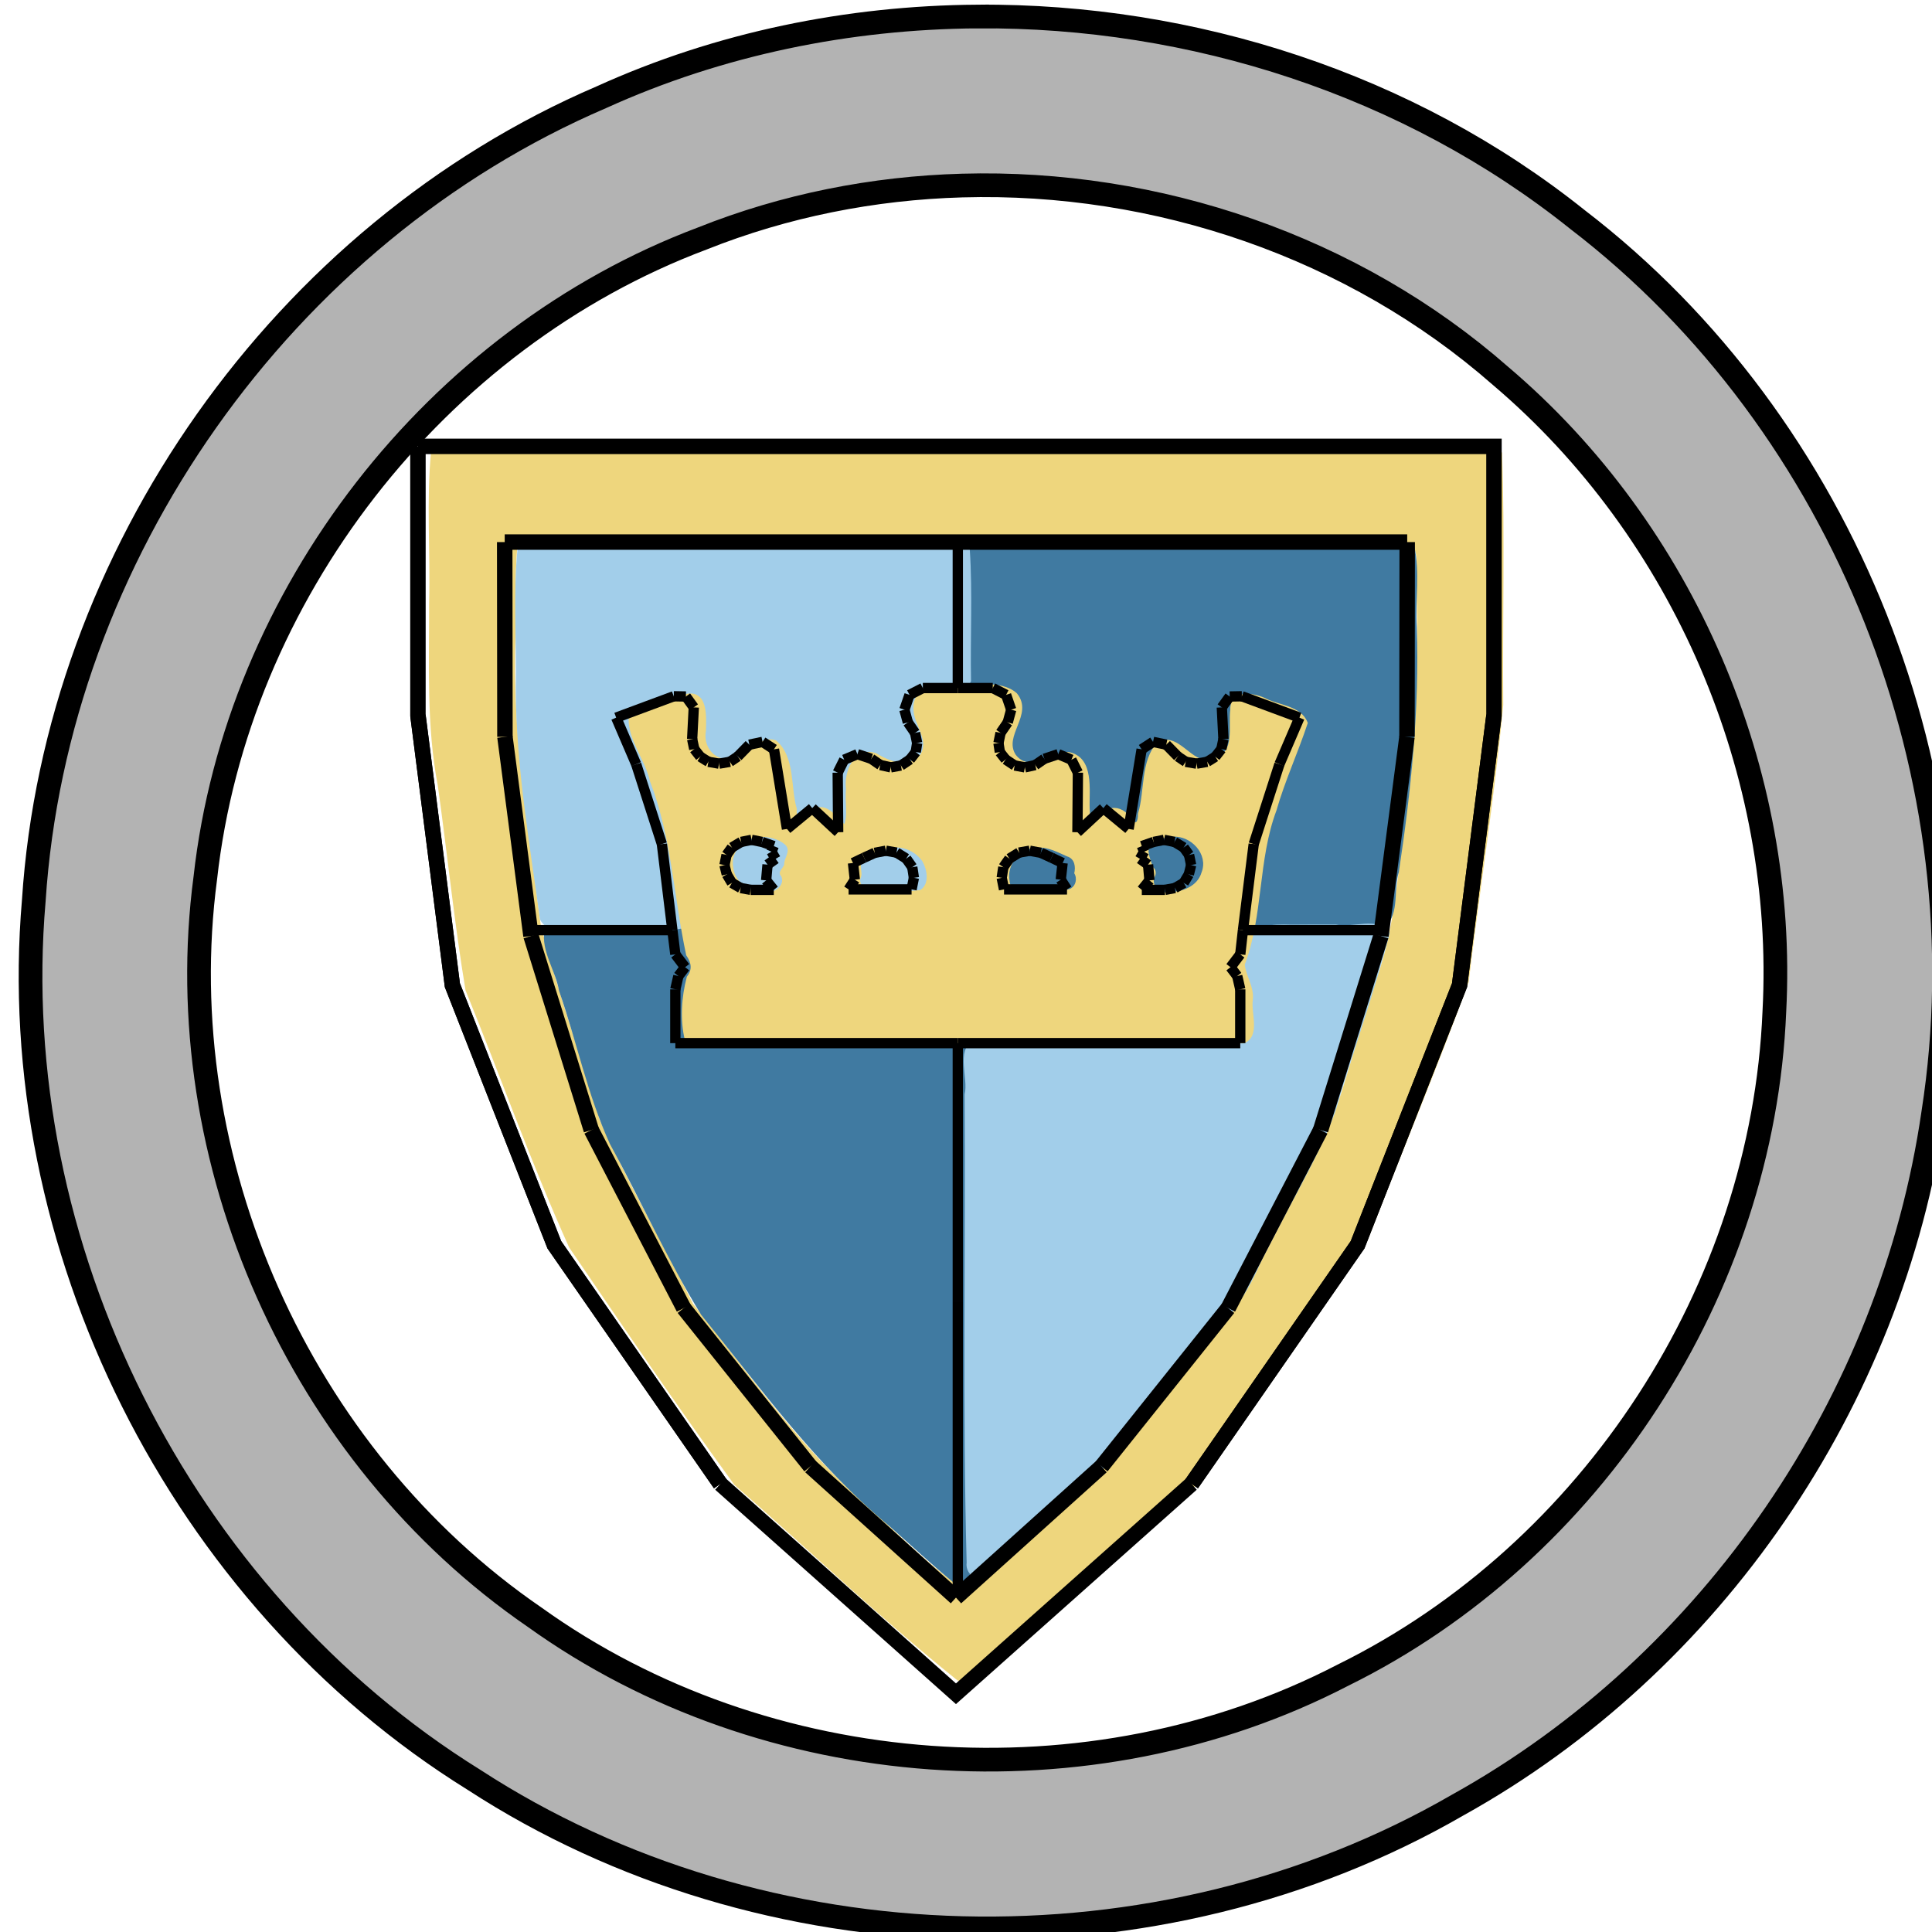 <?xml version="1.0" encoding="UTF-8" standalone="no"?>
<!-- Created with Inkscape (http://www.inkscape.org/) -->

<svg
   xmlns:dc="http://purl.org/dc/elements/1.1/"
   xmlns:cc="http://creativecommons.org/ns#"
   xmlns:rdf="http://www.w3.org/1999/02/22-rdf-syntax-ns#"
   xmlns:svg="http://www.w3.org/2000/svg"
   xmlns="http://www.w3.org/2000/svg"
   xmlns:sodipodi="http://sodipodi.sourceforge.net/DTD/sodipodi-0.dtd"
   xmlns:inkscape="http://www.inkscape.org/namespaces/inkscape"
   width="48"
   height="48"
   id="svg2"
   version="1.1"
   inkscape:version="0.48.4 r9939"
   sodipodi:docname="Shield.svg">
  <defs
     id="defs4" />
  <sodipodi:namedview
     id="base"
     pagecolor="#ffffff"
     bordercolor="#666666"
     borderopacity="1.0"
     inkscape:pageopacity="0.0"
     inkscape:pageshadow="2"
     inkscape:zoom="4.4371984"
     inkscape:cx="21.216981"
     inkscape:cy="24.637073"
     inkscape:document-units="px"
     inkscape:current-layer="layer1"
     showgrid="false"
     inkscape:window-width="1366"
     inkscape:window-height="705"
     inkscape:window-x="-8"
     inkscape:window-y="-8"
     inkscape:window-maximized="1" />
  <g
     inkscape:label="Layer 1"
     inkscape:groupmode="layer"
     id="layer1"
     transform="translate(0,-1004.362)">
    <path
       style="fill:#eed67d;fill-opacity:1;stroke:#eed67d;stroke-width:0.08;stroke-opacity:1"
       d="m 10.751,11.2 c -0.121,1.242 -0.016,2.525 -0.05,3.782 0.004,1.515 -0.07,3.036 0.216,4.533 0.237,1.69 0.408,3.396 0.687,5.076 0.863,2.123 1.63,4.296 2.57,6.38 1.345,1.975 2.694,3.962 4.101,5.892 1.841,1.601 3.604,3.298 5.503,4.827 0.478,0.351 0.816,-0.366 1.167,-0.578 1.636,-1.473 3.319,-2.903 4.924,-4.405 1.348,-1.966 2.748,-3.903 4.062,-5.887 0.831,-2.145 1.73,-4.272 2.518,-6.429 0.276,-2.293 0.642,-4.581 0.859,-6.878 -0.019,-2.081 0.044,-4.178 -0.029,-6.249 -0.336,-0.28 -0.93,-0.051 -1.363,-0.126 -8.34,0 -16.68,0 -25.019,0 -0.049,0.021 -0.098,0.042 -0.147,0.062 z m 15.864,2.251 c 2.824,0.023 5.666,-0.033 8.478,0.077 0.264,0.243 0.073,0.75 0.143,1.093 0.045,2.061 -0.006,4.126 -0.34,6.164 -0.16,1.255 -0.255,2.524 -0.723,3.713 -0.43,1.271 -0.72,2.6 -1.239,3.835 -0.778,1.429 -1.451,2.925 -2.293,4.311 -1.483,1.831 -2.858,3.773 -4.678,5.279 -0.659,0.532 -1.244,1.229 -1.983,1.636 -1.029,-0.69 -1.886,-1.633 -2.829,-2.448 -1.497,-1.398 -2.684,-3.096 -3.968,-4.699 -0.763,-1.538 -1.635,-3.031 -2.33,-4.597 -0.474,-1.618 -1.054,-3.212 -1.461,-4.844 -0.295,-2.376 -0.72,-4.749 -0.622,-7.153 0.01,-0.743 -0.022,-1.488 0.042,-2.229 0.587,-0.201 1.28,-0.052 1.907,-0.111 3.965,-0.032 7.93,-0.028 11.895,-0.026 z"
       id="path10145"
       inkscape:connector-curvature="0"
       transform="translate(0,1004.362)" />
    <g
       id="g10164">
      <g
         id="g10157">
        <path
           style="fill:#407aa1;fill-opacity:1;stroke:#407aa1;stroke-width:0.08;stroke-opacity:1"
           d="m 24.057,13.59 c -0.121,1.089 -0.018,2.219 -0.052,3.324 0.193,0.465 1.025,-0.063 1.23,0.463 0.316,0.48 -0.478,0.924 -0.085,1.394 0.345,0.44 0.908,0.155 1.325,0.022 0.38,-0.034 0.552,0.401 0.478,0.725 0.018,0.304 -0.15,1.211 0.394,0.862 0.131,-0.204 0.414,-0.337 0.57,-0.073 0.551,0.481 0.501,-0.537 0.584,-0.873 0.108,-0.306 0.002,-0.956 0.466,-0.962 0.428,0.064 0.724,0.613 1.205,0.446 0.517,-0.105 0.496,-0.703 0.458,-1.113 -0.043,-0.264 0.134,-0.551 0.428,-0.441 0.458,0.104 1.006,0.242 1.345,0.528 -0.528,1.474 -1.125,2.975 -1.245,4.557 -0.268,0.545 0.208,0.77 0.687,0.64 0.842,-0.054 1.721,0.107 2.545,-0.087 0.344,-0.327 0.188,-0.915 0.324,-1.339 0.304,-2.015 0.514,-4.045 0.446,-6.086 -0.042,-0.661 0.084,-1.357 -0.062,-1.997 -1.248,-0.121 -2.538,-0.018 -3.802,-0.052 -2.386,0.021 -4.789,-0.041 -7.165,0.031 l -0.073,0.031 -1.79e-4,7.6e-5 z"
           id="path10137"
           inkscape:connector-curvature="0"
           transform="translate(0,1004.362)" />
        <path
           style="fill:#407aa1;fill-opacity:1;stroke:#407aa1;stroke-width:0.08;stroke-opacity:1"
           d="m 15.529,23.025 c -0.649,0.044 -1.333,-0.06 -1.96,0.09 -0.095,0.495 0.275,0.992 0.358,1.488 0.439,1.259 0.707,2.587 1.261,3.798 0.769,1.406 1.429,2.882 2.266,4.243 1.478,1.823 2.86,3.749 4.678,5.25 0.541,0.475 1.064,0.971 1.621,1.423 0.506,0.059 0.241,-0.624 0.313,-0.924 0.03,-4.105 0.014,-8.21 0.018,-12.315 -0.232,-0.418 -0.906,-0.099 -1.315,-0.199 -1.88,-0.033 -3.77,0.071 -5.645,-0.07 -0.176,-0.901 0.29,-1.919 -0.234,-2.729 -0.418,-0.119 -0.919,-0.03 -1.362,-0.055 z"
           id="path10139"
           inkscape:connector-curvature="0"
           transform="translate(0,1004.362)" />
        <path
           style="fill:#a2ceea;fill-opacity:1;stroke:#a2ceea;stroke-width:0.08;stroke-opacity:1"
           d="m 12.902,13.59 c -0.118,1.161 -0.025,2.363 -0.048,3.541 0.009,1.915 0.344,3.811 0.601,5.702 0.206,0.381 0.77,0.18 1.12,0.253 0.786,-0.029 1.603,0.082 2.368,-0.058 0.057,-0.522 -0.118,-1.075 -0.162,-1.614 -0.202,-1.232 -0.709,-2.379 -1.101,-3.551 0.493,-0.239 1.061,-0.562 1.631,-0.483 0.381,0.375 -0.14,1.215 0.473,1.489 0.461,0.255 0.859,-0.194 1.243,-0.383 0.431,-0.111 0.493,0.431 0.53,0.727 0.152,0.397 -0.042,1.095 0.411,1.25 0.183,-0.109 0.432,-0.49 0.648,-0.199 0.449,0.575 0.629,-0.219 0.52,-0.613 -0.114,-0.396 0.111,-1.003 0.61,-0.829 0.362,0.196 0.925,0.38 1.188,-0.067 0.358,-0.472 -0.382,-0.913 -0.077,-1.384 0.214,-0.516 1.034,0.013 1.228,-0.456 -0.021,-1.085 0.041,-2.186 -0.031,-3.261 -0.336,-0.28 -0.93,-0.051 -1.363,-0.126 -3.214,0 -6.427,0 -9.641,0 -0.049,0.021 -0.098,0.042 -0.147,0.062 z"
           id="path10141"
           inkscape:connector-curvature="0"
           transform="translate(0,1004.362)" />
        <path
           style="fill:#a2ceea;fill-opacity:1;stroke:#a2ceea;stroke-width:0.08;stroke-opacity:1"
           d="m 32.06,23.012 c -0.391,-0.012 -1.097,-0.021 -1.043,0.55 -0.005,0.254 -0.24,0.465 -0.065,0.73 0.099,0.492 0.09,1.022 0.003,1.519 -2.244,0.14 -4.501,0.033 -6.75,0.067 -0.418,0.232 -0.099,0.906 -0.199,1.315 0.025,3.875 -0.054,7.752 0.05,11.626 -0.048,0.331 0.364,0.494 0.546,0.204 1.57,-1.365 3.139,-2.738 4.383,-4.422 0.803,-1.054 1.777,-1.997 2.292,-3.238 0.6,-1.251 1.361,-2.435 1.852,-3.731 0.44,-1.482 0.969,-2.955 1.356,-4.442 -0.231,-0.382 -0.896,-0.087 -1.299,-0.18 -0.375,0.001 -0.75,-0.003 -1.125,0.003 z"
           id="path10143"
           inkscape:connector-curvature="0"
           transform="translate(0,1004.362)" />
        <path
           style="fill:#eed67d;fill-opacity:1;stroke:#eed67d;stroke-width:0.08;stroke-opacity:1"
           d="m 23.718,17.041 c -0.39,-0.022 -1.005,0.035 -0.984,0.563 -1.62e-4,0.39 0.408,0.774 0.167,1.158 -0.31,0.382 -0.8,0.203 -1.145,-0.01 -0.504,-0.185 -0.76,0.452 -0.696,0.857 -0.039,0.291 0.063,0.695 -0.069,0.934 -0.247,-0.232 -0.562,-0.713 -0.87,-0.268 -0.185,0.298 -0.396,0.124 -0.365,-0.177 -0.16,-0.541 -0.033,-1.27 -0.496,-1.668 -0.477,-0.155 -0.715,0.603 -1.223,0.471 -0.384,-0.036 -0.606,-0.383 -0.538,-0.752 0.007,-0.323 0.059,-0.978 -0.453,-0.867 -0.471,0.144 -1.02,0.242 -1.389,0.578 9.84e-4,0.54 0.414,1.011 0.53,1.539 0.538,1.389 0.591,2.877 0.899,4.318 0.13,0.193 0.165,0.374 0.015,0.568 -0.13,0.492 -0.168,1.054 -0.047,1.544 1.248,0.121 2.538,0.018 3.802,0.052 3.347,0 6.693,0 10.04,0 0.377,-0.155 0.143,-0.703 0.189,-1.036 0.042,-0.314 -0.179,-0.604 -0.199,-0.886 0.464,-1.226 0.326,-2.602 0.788,-3.833 0.211,-0.738 0.538,-1.444 0.775,-2.163 -0.148,-0.395 -0.704,-0.405 -1.038,-0.583 -0.277,-0.132 -0.818,-0.203 -0.804,0.249 -0.059,0.407 0.133,1.086 -0.408,1.228 -0.563,0.304 -0.869,-0.639 -1.409,-0.401 -0.423,0.466 -0.302,1.194 -0.478,1.766 0.005,0.192 -0.061,0.349 -0.221,0.163 -0.265,-0.421 -0.673,-0.322 -0.897,0.072 -0.208,0.272 -0.139,-0.26 -0.161,-0.359 -0.019,-0.46 0.123,-1.269 -0.503,-1.377 -0.407,0.108 -0.988,0.505 -1.33,0.05 -0.323,-0.509 0.44,-1.02 0.035,-1.519 -0.382,-0.336 -1.051,-0.168 -1.516,-0.209 z m -4.776,3.852 c 0.336,-0.067 0.699,0.258 0.418,0.563 -0.134,0.171 0.08,0.469 -0.052,0.585 -0.577,0.191 -1.284,-0.337 -0.884,-0.924 0.122,-0.156 0.324,-0.221 0.518,-0.224 z m 10.182,0.005 c 0.532,-0.081 0.882,0.612 0.488,0.979 -0.229,0.196 -0.628,0.215 -0.884,0.132 0.095,-0.281 -0.002,-0.544 -0.1,-0.802 -0.007,-0.24 0.313,-0.293 0.496,-0.309 z m -6.857,0.281 c 0.438,-0.066 0.799,0.467 0.548,0.822 -0.438,0.081 -0.907,0.069 -1.345,0.02 -0.013,-0.245 -0.062,-0.6 0.244,-0.685 0.166,-0.1 0.36,-0.153 0.553,-0.157 z m 3.563,0 c 0.266,0.022 0.633,0.098 0.779,0.319 -0.131,0.183 0.225,0.575 -0.134,0.54 -0.404,-0.012 -0.874,0.088 -1.245,-0.075 -0.157,-0.415 0.157,-0.813 0.6,-0.784 z"
           id="path10147"
           inkscape:connector-curvature="0"
           transform="translate(0,1004.362)" />
      </g>
      <path
         transform="translate(0,1004.362)"
         inkscape:connector-curvature="0"
         id="path10149"
         d="m 25.781,21.072 c -0.411,0.001 -0.766,0.402 -0.684,0.813 0.01,0.227 0.269,0.247 0.444,0.234 0.342,-0.012 0.698,0.047 1.03,-0.045 0.146,-0.062 0.185,-0.255 0.103,-0.375 0.041,-0.158 0.014,-0.357 -0.168,-0.409 -0.23,-0.101 -0.465,-0.233 -0.725,-0.217 z"
         style="fill:#407aa1;fill-opacity:1;stroke:#407aa1;stroke-width:0.028;stroke-opacity:1" />
      <path
         transform="translate(0,1004.362)"
         inkscape:connector-curvature="0"
         id="path10151"
         d="m 29.135,20.803 c -0.208,0.026 -0.508,0.057 -0.583,0.289 -0.018,0.151 0.065,0.288 0.093,0.432 0.086,0.063 0.105,0.171 0.056,0.266 -0.094,0.213 0.136,0.412 0.343,0.357 0.325,0.002 0.698,-0.138 0.796,-0.48 0.173,-0.44 -0.264,-0.902 -0.706,-0.864 z"
         style="fill:#407aa1;fill-opacity:1;stroke:#407aa1;stroke-width:0.028;stroke-opacity:1" />
      <path
         transform="translate(0,1004.362)"
         inkscape:connector-curvature="0"
         id="path10153"
         d="m 18.901,20.807 c -0.383,-0.004 -0.749,0.347 -0.671,0.742 0.045,0.391 0.446,0.623 0.814,0.598 0.203,0.029 0.448,-0.163 0.353,-0.371 -0.102,-0.107 0.033,-0.198 0.072,-0.295 -0.013,-0.165 0.179,-0.333 0.031,-0.483 -0.161,-0.141 -0.39,-0.196 -0.6,-0.191 z"
         style="fill:#a2ceea;fill-opacity:1;stroke:#a2ceea;stroke-width:0.028;stroke-opacity:1" />
      <path
         transform="translate(0,1004.362)"
         inkscape:connector-curvature="0"
         id="path10155"
         d="m 22.226,21.072 c -0.27,0.025 -0.527,0.148 -0.754,0.284 -0.153,0.122 0.003,0.327 -0.082,0.474 -0.038,0.224 0.215,0.307 0.395,0.289 0.358,-0.008 0.726,0.033 1.078,-0.022 0.217,-0.145 0.158,-0.485 0.044,-0.687 -0.146,-0.215 -0.42,-0.359 -0.681,-0.339 z"
         style="fill:#a2ceea;fill-opacity:1;stroke:#a2ceea;stroke-width:0.028;stroke-opacity:1" />
    </g>
    <g
       id="g8141"
       transform="matrix(0.032,0,0,0.032,150.486,1013.737)">
      <path
         id="path3147"
         d="m -4143.445,859.152 182.959,162.908 182.958,-162.908"
         inkscape:connector-curvature="0"
         style="fill:none;stroke:#000000;stroke-width:12" />
      <path
         id="path3155"
         d="m -3777.528,859.152 128.865,-185.674 79.156,-201.546 26.734,-209.484 0,-208.857 -835.427,0"
         inkscape:connector-curvature="0"
         style="fill:none;stroke:#000000;stroke-width:12" />
      <path
         id="path3169"
         d="m -4378.2,53.591 0,208.857 26.734,209.484 79.156,201.546 128.865,185.674"
         inkscape:connector-curvature="0"
         style="fill:none;stroke:#000000;stroke-width:12" />
      <path
         id="path3487"
         d="m -3847.468,845.637 -113.018,101.763"
         inkscape:connector-curvature="0"
         style="fill:none;stroke:#000000;stroke-width:12" />
      <path
         id="path3489"
         d="m -3749.119,722.656 -98.349,122.981"
         inkscape:connector-curvature="0"
         style="fill:none;stroke:#000000;stroke-width:12" />
      <path
         id="path3491"
         d="m -3677.381,584.393 -71.738,138.263"
         inkscape:connector-curvature="0"
         style="fill:none;stroke:#000000;stroke-width:12" />
      <path
         id="path3493"
         d="m -3630.544,433.723 -46.838,150.67"
         inkscape:connector-curvature="0"
         style="fill:none;stroke:#000000;stroke-width:12" />
      <path
         id="path3495"
         d="m -3610.318,279.1 -20.226,154.623"
         inkscape:connector-curvature="0"
         style="fill:none;stroke:#000000;stroke-width:12" />
      <path
         id="path3497"
         d="m -3610.139,127.892 -0.179,151.208"
         inkscape:connector-curvature="0"
         style="fill:none;stroke:#000000;stroke-width:12" />
      <path
         id="path3499"
         d="m -3960.486,947.4 -113.019,-101.763"
         inkscape:connector-curvature="0"
         style="fill:none;stroke:#000000;stroke-width:12" />
      <path
         id="path3501"
         d="m -4073.506,845.637 -98.349,-122.981"
         inkscape:connector-curvature="0"
         style="fill:none;stroke:#000000;stroke-width:12" />
      <path
         id="path3503"
         d="m -4171.855,722.656 -71.738,-138.263"
         inkscape:connector-curvature="0"
         style="fill:none;stroke:#000000;stroke-width:12" />
      <path
         id="path3505"
         d="m -4243.592,584.393 -46.839,-150.67"
         inkscape:connector-curvature="0"
         style="fill:none;stroke:#000000;stroke-width:12" />
      <path
         id="path3507"
         d="m -4290.431,433.723 -20.225,-154.623"
         inkscape:connector-curvature="0"
         style="fill:none;stroke:#000000;stroke-width:12" />
      <path
         id="path3509"
         d="m -4310.657,279.1 -0.18,-151.208"
         inkscape:connector-curvature="0"
         style="fill:none;stroke:#000000;stroke-width:12" />
      <path
         id="path3511"
         d="m -3960.486,127.892 350.348,0"
         inkscape:connector-curvature="0"
         style="fill:none;stroke:#000000;stroke-width:12" />
      <path
         id="path3513"
         d="m -4310.837,127.892 350.35,0"
         inkscape:connector-curvature="0"
         style="fill:none;stroke:#000000;stroke-width:12" />
      <path
         id="path3793"
         d="m -3777.528,859.152 128.865,-185.674 79.156,-201.546 26.734,-209.484 0,0"
         inkscape:connector-curvature="0"
         style="fill:none;stroke:#000000;stroke-width:12" />
      <path
         id="path3795"
         d="m -4378.2,262.448 0,0 26.734,209.484 79.156,201.546 128.865,185.674"
         inkscape:connector-curvature="0"
         style="fill:none;stroke:#000000;stroke-width:12" />
      <g
         transform="translate(172.454,-1350.638)"
         id="g7998">
        <path
           style="fill:none;stroke:#000000;stroke-width:8"
           inkscape:connector-curvature="0"
           d="m -4165.596,1739.206 -1.799,8.989"
           id="path6064" />
        <path
           style="fill:none;stroke:#000000;stroke-width:8"
           inkscape:connector-curvature="0"
           d="m -4350.807,1867.559 135.757,0 83.543,0"
           id="path6100" />
        <path
           style="fill:none;stroke:#000000;stroke-width:8"
           inkscape:connector-curvature="0"
           d="m -4131.507,1867.559 83.543,0 135.757,0"
           id="path6102" />
        <path
           style="fill:none;stroke:#000000;stroke-width:8"
           inkscape:connector-curvature="0"
           d="m -3912.207,1867.559 0,-41.771"
           id="path6104" />
        <path
           style="fill:none;stroke:#000000;stroke-width:8"
           inkscape:connector-curvature="0"
           d="m -3912.207,1825.788 -2.358,-10.349"
           id="path6106" />
        <path
           style="fill:none;stroke:#000000;stroke-width:8"
           inkscape:connector-curvature="0"
           d="m -3914.565,1815.439 -5.215,-6.832"
           id="path6108" />
        <path
           style="fill:none;stroke:#000000;stroke-width:8"
           inkscape:connector-curvature="0"
           d="m -3919.78,1808.607 7.573,-9.971"
           id="path6110" />
        <path
           style="fill:none;stroke:#000000;stroke-width:8"
           inkscape:connector-curvature="0"
           d="m -3912.207,1798.636 2.088,-18.797"
           id="path6112" />
        <path
           style="fill:none;stroke:#000000;stroke-width:8"
           inkscape:connector-curvature="0"
           d="m -3910.119,1779.839 8.355,-66.834"
           id="path6114" />
        <path
           style="fill:none;stroke:#000000;stroke-width:8"
           inkscape:connector-curvature="0"
           d="m -3901.764,1713.005 19.967,-61.989"
           id="path6116" />
        <path
           style="fill:none;stroke:#000000;stroke-width:8"
           inkscape:connector-curvature="0"
           d="m -3881.797,1651.016 15.538,-36.174"
           id="path6118" />
        <path
           style="fill:none;stroke:#000000;stroke-width:8"
           inkscape:connector-curvature="0"
           d="m -3866.259,1614.842 -44.709,-16.595"
           id="path6120" />
        <path
           style="fill:none;stroke:#000000;stroke-width:8"
           inkscape:connector-curvature="0"
           d="m -3910.968,1598.247 -9.441,0.179"
           id="path6122" />
        <path
           style="fill:none;stroke:#000000;stroke-width:8"
           inkscape:connector-curvature="0"
           d="m -3920.409,1598.426 -6.113,8.451"
           id="path6124" />
        <path
           style="fill:none;stroke:#000000;stroke-width:8"
           inkscape:connector-curvature="0"
           d="m -3926.522,1606.877 1.259,24.632"
           id="path6126" />
        <path
           style="fill:none;stroke:#000000;stroke-width:8"
           inkscape:connector-curvature="0"
           d="m -3925.263,1631.509 -1.618,7.732"
           id="path6128" />
        <path
           style="fill:none;stroke:#000000;stroke-width:8"
           inkscape:connector-curvature="0"
           d="m -3926.881,1639.241 -4.675,5.932"
           id="path6130" />
        <path
           style="fill:none;stroke:#000000;stroke-width:8"
           inkscape:connector-curvature="0"
           d="m -3931.556,1645.173 -6.292,3.955"
           id="path6132" />
        <path
           style="fill:none;stroke:#000000;stroke-width:8"
           inkscape:connector-curvature="0"
           d="m -3937.848,1649.128 -8.271,1.439"
           id="path6134" />
        <path
           style="fill:none;stroke:#000000;stroke-width:8"
           inkscape:connector-curvature="0"
           d="m -3946.119,1650.567 -8.451,-1.439"
           id="path6136" />
        <path
           style="fill:none;stroke:#000000;stroke-width:8"
           inkscape:connector-curvature="0"
           d="m -3954.57,1649.128 -6.113,-4.135"
           id="path6138" />
        <path
           style="fill:none;stroke:#000000;stroke-width:8"
           inkscape:connector-curvature="0"
           d="m -3960.683,1644.993 -8.989,-9.169"
           id="path6140" />
        <path
           style="fill:none;stroke:#000000;stroke-width:8"
           inkscape:connector-curvature="0"
           d="m -3979.921,1633.667 -8.855,5.754"
           id="path6142" />
        <path
           style="fill:none;stroke:#000000;stroke-width:8"
           inkscape:connector-curvature="0"
           d="m -3969.672,1635.824 -10.249,-2.157"
           id="path6144" />
        <path
           style="fill:none;stroke:#000000;stroke-width:8"
           inkscape:connector-curvature="0"
           d="m -3988.776,1639.421 -10.113,61.848"
           id="path6146" />
        <path
           style="fill:none;stroke:#000000;stroke-width:8"
           inkscape:connector-curvature="0"
           d="m -3998.889,1701.269 -19.599,-16.182"
           id="path6148" />
        <path
           style="fill:none;stroke:#000000;stroke-width:8"
           inkscape:connector-curvature="0"
           d="m -4018.488,1685.087 -20.136,18.699"
           id="path6150" />
        <path
           style="fill:none;stroke:#000000;stroke-width:8"
           inkscape:connector-curvature="0"
           d="m -4038.624,1703.786 0.359,-46.207"
           id="path6152" />
        <path
           style="fill:none;stroke:#000000;stroke-width:8"
           inkscape:connector-curvature="0"
           d="m -3990.079,1724.463 3.235,-5.574"
           id="path6154" />
        <path
           style="fill:none;stroke:#000000;stroke-width:8"
           inkscape:connector-curvature="0"
           d="m -3986.844,1718.889 -1.796,-4.315"
           id="path6156" />
        <path
           style="fill:none;stroke:#000000;stroke-width:8"
           inkscape:connector-curvature="0"
           d="m -3988.64,1748.557 5.931,-7.373"
           id="path6158" />
        <path
           style="fill:none;stroke:#000000;stroke-width:8"
           inkscape:connector-curvature="0"
           d="m -3982.709,1741.184 -1.077,-12.226"
           id="path6160" />
        <path
           style="fill:none;stroke:#000000;stroke-width:8"
           inkscape:connector-curvature="0"
           d="m -3983.786,1728.958 -6.293,-4.495"
           id="path6162" />
        <path
           style="fill:none;stroke:#000000;stroke-width:8"
           inkscape:connector-curvature="0"
           d="m -3970.662,1748.557 -17.978,0"
           id="path6164" />
        <path
           style="fill:none;stroke:#000000;stroke-width:8"
           inkscape:connector-curvature="0"
           d="m -3962.93,1747.118 -7.732,1.439"
           id="path6166" />
        <path
           style="fill:none;stroke:#000000;stroke-width:8"
           inkscape:connector-curvature="0"
           d="m -3956.098,1743.162 -6.832,3.956"
           id="path6168" />
        <path
           style="fill:none;stroke:#000000;stroke-width:8"
           inkscape:connector-curvature="0"
           d="m -3952.143,1736.51 -3.955,6.652"
           id="path6170" />
        <path
           style="fill:none;stroke:#000000;stroke-width:8"
           inkscape:connector-curvature="0"
           d="m -3950.344,1729.317 -1.799,7.193"
           id="path6172" />
        <path
           style="fill:none;stroke:#000000;stroke-width:8"
           inkscape:connector-curvature="0"
           d="m -3951.963,1721.407 1.619,7.91"
           id="path6174" />
        <path
           style="fill:none;stroke:#000000;stroke-width:8"
           inkscape:connector-curvature="0"
           d="m -3956.098,1715.653 4.135,5.754"
           id="path6176" />
        <path
           style="fill:none;stroke:#000000;stroke-width:8"
           inkscape:connector-curvature="0"
           d="m -3963.289,1711.338 7.191,4.315"
           id="path6178" />
        <path
           style="fill:none;stroke:#000000;stroke-width:8"
           inkscape:connector-curvature="0"
           d="m -3971.38,1709.72 8.091,1.618"
           id="path6180" />
        <path
           style="fill:none;stroke:#000000;stroke-width:8"
           inkscape:connector-curvature="0"
           d="m -3979.471,1711.338 8.091,-1.618"
           id="path6182" />
        <path
           style="fill:none;stroke:#000000;stroke-width:8"
           inkscape:connector-curvature="0"
           d="m -3988.64,1714.574 9.169,-3.236"
           id="path6184" />
        <path
           style="fill:none;stroke:#000000;stroke-width:8"
           inkscape:connector-curvature="0"
           d="m -4050.132,1727.7 -1.437,12.945"
           id="path6186" />
        <path
           style="fill:none;stroke:#000000;stroke-width:8"
           inkscape:connector-curvature="0"
           d="m -4051.569,1740.645 3.605,5.608 1.249,1.942"
           id="path6188" />
        <path
           style="fill:none;stroke:#000000;stroke-width:8"
           inkscape:connector-curvature="0"
           d="m -4046.715,1748.195 -1.249,0 -22.475,0 0,0 -25.18,0"
           id="path6190" />
        <path
           style="fill:none;stroke:#000000;stroke-width:8"
           inkscape:connector-curvature="0"
           d="m -4095.619,1748.195 -1.798,-8.989"
           id="path6192" />
        <path
           style="fill:none;stroke:#000000;stroke-width:8"
           inkscape:connector-curvature="0"
           d="m -4097.417,1739.206 1.257,-8.271"
           id="path6194" />
        <path
           style="fill:none;stroke:#000000;stroke-width:8"
           inkscape:connector-curvature="0"
           d="m -4096.16,1730.935 4.676,-6.652"
           id="path6196" />
        <path
           style="fill:none;stroke:#000000;stroke-width:8"
           inkscape:connector-curvature="0"
           d="m -4091.484,1724.283 7.551,-4.674"
           id="path6198" />
        <path
           style="fill:none;stroke:#000000;stroke-width:8"
           inkscape:connector-curvature="0"
           d="m -4083.933,1719.609 8.27,-1.439"
           id="path6200" />
        <path
           style="fill:none;stroke:#000000;stroke-width:8"
           inkscape:connector-curvature="0"
           d="m -4075.663,1718.17 8.63,1.619"
           id="path6202" />
        <path
           style="fill:none;stroke:#000000;stroke-width:8"
           inkscape:connector-curvature="0"
           d="m -4067.033,1719.789 8.271,3.776"
           id="path6204" />
        <path
           style="fill:none;stroke:#000000;stroke-width:8"
           inkscape:connector-curvature="0"
           d="m -4058.762,1723.565 3.623,1.736 0,0 5.006,2.399"
           id="path6206" />
        <path
           style="fill:none;stroke:#000000;stroke-width:8"
           inkscape:connector-curvature="0"
           d="m -4038.265,1657.579 -5.033,-10.069"
           id="path6208" />
        <path
           style="fill:none;stroke:#000000;stroke-width:8"
           inkscape:connector-curvature="0"
           d="m -4043.298,1647.51 -10.249,-4.315"
           id="path6210" />
        <path
           style="fill:none;stroke:#000000;stroke-width:8"
           inkscape:connector-curvature="0"
           d="m -4053.547,1643.195 -9.892,3.298 -0.895,0.298"
           id="path6212" />
        <path
           style="fill:none;stroke:#000000;stroke-width:8"
           inkscape:connector-curvature="0"
           d="m -4064.334,1646.791 -7.014,4.854"
           id="path6214" />
        <path
           style="fill:none;stroke:#000000;stroke-width:8"
           inkscape:connector-curvature="0"
           d="m -4071.348,1651.645 -8.091,1.798"
           id="path6216" />
        <path
           style="fill:none;stroke:#000000;stroke-width:8"
           inkscape:connector-curvature="0"
           d="m -4079.439,1653.443 -7.909,-1.437"
           id="path6218" />
        <path
           style="fill:none;stroke:#000000;stroke-width:8"
           inkscape:connector-curvature="0"
           d="m -4087.348,1652.006 -7.014,-4.676"
           id="path6220" />
        <path
           style="fill:none;stroke:#000000;stroke-width:8"
           inkscape:connector-curvature="0"
           d="m -4094.362,1647.33 -4.494,-5.752"
           id="path6222" />
        <path
           style="fill:none;stroke:#000000;stroke-width:8"
           inkscape:connector-curvature="0"
           d="m -4098.856,1641.578 -1.078,-7.013"
           id="path6224" />
        <path
           style="fill:none;stroke:#000000;stroke-width:8"
           inkscape:connector-curvature="0"
           d="m -4099.934,1634.565 1.617,-7.91"
           id="path6226" />
        <path
           style="fill:none;stroke:#000000;stroke-width:8"
           inkscape:connector-curvature="0"
           d="m -4098.317,1626.655 5.151,-7.477 0.423,-0.614"
           id="path6228" />
        <path
           style="fill:none;stroke:#000000;stroke-width:8"
           inkscape:connector-curvature="0"
           d="m -4092.743,1618.564 2.696,-9.889"
           id="path6230" />
        <path
           style="fill:none;stroke:#000000;stroke-width:8"
           inkscape:connector-curvature="0"
           d="m -4090.047,1608.675 -3.955,-11.508"
           id="path6232" />
        <path
           style="fill:none;stroke:#000000;stroke-width:8"
           inkscape:connector-curvature="0"
           d="m -4094.002,1597.167 -10.353,-5.299"
           id="path6234" />
        <path
           style="fill:none;stroke:#000000;stroke-width:8"
           inkscape:connector-curvature="0"
           d="m -4104.355,1591.868 -27.152,0"
           id="path6236" />
        <path
           style="fill:none;stroke:#000000;stroke-width:8"
           inkscape:connector-curvature="0"
           d="m -4350.807,1825.788 0,41.771"
           id="path6238" />
        <path
           style="fill:none;stroke:#000000;stroke-width:8"
           inkscape:connector-curvature="0"
           d="m -4348.448,1815.439 -2.359,10.349"
           id="path6240" />
        <path
           style="fill:none;stroke:#000000;stroke-width:8"
           inkscape:connector-curvature="0"
           d="m -4343.233,1808.607 -5.215,6.832"
           id="path6242" />
        <path
           style="fill:none;stroke:#000000;stroke-width:8"
           inkscape:connector-curvature="0"
           d="m -4350.807,1798.636 7.574,9.971"
           id="path6244" />
        <path
           style="fill:none;stroke:#000000;stroke-width:8"
           inkscape:connector-curvature="0"
           d="m -4353.104,1779.839 2.297,18.797"
           id="path6246" />
        <path
           style="fill:none;stroke:#000000;stroke-width:8"
           inkscape:connector-curvature="0"
           d="m -4361.249,1713.005 8.145,66.834"
           id="path6248" />
        <path
           style="fill:none;stroke:#000000;stroke-width:8"
           inkscape:connector-curvature="0"
           d="m -4381.216,1651.016 19.967,61.989"
           id="path6250" />
        <path
           style="fill:none;stroke:#000000;stroke-width:8"
           inkscape:connector-curvature="0"
           d="m -4396.755,1614.842 15.539,36.174"
           id="path6252" />
        <path
           style="fill:none;stroke:#000000;stroke-width:8"
           inkscape:connector-curvature="0"
           d="m -4352.045,1598.247 -44.71,16.595"
           id="path6254" />
        <path
           style="fill:none;stroke:#000000;stroke-width:8"
           inkscape:connector-curvature="0"
           d="m -4342.605,1598.426 -9.44,-0.179"
           id="path6256" />
        <path
           style="fill:none;stroke:#000000;stroke-width:8"
           inkscape:connector-curvature="0"
           d="m -4336.491,1606.877 -6.114,-8.451"
           id="path6258" />
        <path
           style="fill:none;stroke:#000000;stroke-width:8"
           inkscape:connector-curvature="0"
           d="m -4337.751,1631.509 1.26,-24.632"
           id="path6260" />
        <path
           style="fill:none;stroke:#000000;stroke-width:8"
           inkscape:connector-curvature="0"
           d="m -4336.132,1639.241 -1.619,-7.732"
           id="path6262" />
        <path
           style="fill:none;stroke:#000000;stroke-width:8"
           inkscape:connector-curvature="0"
           d="m -4331.458,1645.173 -4.674,-5.932"
           id="path6264" />
        <path
           style="fill:none;stroke:#000000;stroke-width:8"
           inkscape:connector-curvature="0"
           d="m -4325.165,1649.128 -6.293,-3.955"
           id="path6266" />
        <path
           style="fill:none;stroke:#000000;stroke-width:8"
           inkscape:connector-curvature="0"
           d="m -4316.894,1650.567 -8.271,-1.439"
           id="path6268" />
        <path
           style="fill:none;stroke:#000000;stroke-width:8"
           inkscape:connector-curvature="0"
           d="m -4308.444,1649.128 -8.45,1.439"
           id="path6270" />
        <path
           style="fill:none;stroke:#000000;stroke-width:8"
           inkscape:connector-curvature="0"
           d="m -4302.331,1644.993 -6.113,4.135"
           id="path6272" />
        <path
           style="fill:none;stroke:#000000;stroke-width:8"
           inkscape:connector-curvature="0"
           d="m -4293.342,1635.824 -8.989,9.169"
           id="path6274" />
        <path
           style="fill:none;stroke:#000000;stroke-width:8"
           inkscape:connector-curvature="0"
           d="m -4274.237,1639.421 -8.856,-5.754"
           id="path6276" />
        <path
           style="fill:none;stroke:#000000;stroke-width:8"
           inkscape:connector-curvature="0"
           d="m -4283.093,1633.667 -10.249,2.157"
           id="path6278" />
        <path
           style="fill:none;stroke:#000000;stroke-width:8"
           inkscape:connector-curvature="0"
           d="m -4264.125,1701.269 -10.112,-61.848"
           id="path6280" />
        <path
           style="fill:none;stroke:#000000;stroke-width:8"
           inkscape:connector-curvature="0"
           d="m -4244.525,1685.087 -19.6,16.182"
           id="path6282" />
        <path
           style="fill:none;stroke:#000000;stroke-width:8"
           inkscape:connector-curvature="0"
           d="m -4224.39,1703.786 -20.135,-18.699"
           id="path6284" />
        <path
           style="fill:none;stroke:#000000;stroke-width:8"
           inkscape:connector-curvature="0"
           d="m -4224.749,1657.579 0.359,46.207"
           id="path6286" />
        <path
           style="fill:none;stroke:#000000;stroke-width:8"
           inkscape:connector-curvature="0"
           d="m -4276.169,1718.889 3.235,5.574"
           id="path6288" />
        <path
           style="fill:none;stroke:#000000;stroke-width:8"
           inkscape:connector-curvature="0"
           d="m -4274.373,1714.574 -1.796,4.315"
           id="path6290" />
        <path
           style="fill:none;stroke:#000000;stroke-width:8"
           inkscape:connector-curvature="0"
           d="m -4280.305,1741.184 5.932,7.373"
           id="path6292" />
        <path
           style="fill:none;stroke:#000000;stroke-width:8"
           inkscape:connector-curvature="0"
           d="m -4279.227,1728.958 -1.078,12.226"
           id="path6294" />
        <path
           style="fill:none;stroke:#000000;stroke-width:8"
           inkscape:connector-curvature="0"
           d="m -4272.934,1724.463 -6.293,4.495"
           id="path6296" />
        <path
           style="fill:none;stroke:#000000;stroke-width:8"
           inkscape:connector-curvature="0"
           d="m -4274.373,1748.557 -17.979,0"
           id="path6298" />
        <path
           style="fill:none;stroke:#000000;stroke-width:8"
           inkscape:connector-curvature="0"
           d="m -4292.352,1748.557 -7.731,-1.439"
           id="path6300" />
        <path
           style="fill:none;stroke:#000000;stroke-width:8"
           inkscape:connector-curvature="0"
           d="m -4300.083,1747.118 -6.832,-3.956"
           id="path6302" />
        <path
           style="fill:none;stroke:#000000;stroke-width:8"
           inkscape:connector-curvature="0"
           d="m -4306.915,1743.162 -3.956,-6.652"
           id="path6304" />
        <path
           style="fill:none;stroke:#000000;stroke-width:8"
           inkscape:connector-curvature="0"
           d="m -4310.871,1736.51 -1.798,-7.193"
           id="path6306" />
        <path
           style="fill:none;stroke:#000000;stroke-width:8"
           inkscape:connector-curvature="0"
           d="m -4312.669,1729.317 1.618,-7.91"
           id="path6308" />
        <path
           style="fill:none;stroke:#000000;stroke-width:8"
           inkscape:connector-curvature="0"
           d="m -4311.051,1721.407 4.136,-5.754"
           id="path6310" />
        <path
           style="fill:none;stroke:#000000;stroke-width:8"
           inkscape:connector-curvature="0"
           d="m -4306.915,1715.653 7.191,-4.315"
           id="path6312" />
        <path
           style="fill:none;stroke:#000000;stroke-width:8"
           inkscape:connector-curvature="0"
           d="m -4299.724,1711.338 8.091,-1.618"
           id="path6314" />
        <path
           style="fill:none;stroke:#000000;stroke-width:8"
           inkscape:connector-curvature="0"
           d="m -4291.633,1709.72 8.091,1.618"
           id="path6316" />
        <path
           style="fill:none;stroke:#000000;stroke-width:8"
           inkscape:connector-curvature="0"
           d="m -4283.542,1711.338 9.169,3.236"
           id="path6318" />
        <path
           style="fill:none;stroke:#000000;stroke-width:8"
           inkscape:connector-curvature="0"
           d="m -4211.445,1740.645 -1.437,-12.945"
           id="path6320" />
        <path
           style="fill:none;stroke:#000000;stroke-width:8"
           inkscape:connector-curvature="0"
           d="m -4216.298,1748.195 1.248,-1.942 3.605,-5.608"
           id="path6322" />
        <path
           style="fill:none;stroke:#000000;stroke-width:8"
           inkscape:connector-curvature="0"
           d="m -4167.395,1748.195 -25.179,0 0,0 -22.476,0 -1.248,0"
           id="path6324" />
        <path
           style="fill:none;stroke:#000000;stroke-width:8"
           inkscape:connector-curvature="0"
           d="m -4166.854,1730.935 1.258,8.271"
           id="path6326" />
        <path
           style="fill:none;stroke:#000000;stroke-width:8"
           inkscape:connector-curvature="0"
           d="m -4171.53,1724.283 4.676,6.652"
           id="path6328" />
        <path
           style="fill:none;stroke:#000000;stroke-width:8"
           inkscape:connector-curvature="0"
           d="m -4179.08,1719.609 7.55,4.674"
           id="path6330" />
        <path
           style="fill:none;stroke:#000000;stroke-width:8"
           inkscape:connector-curvature="0"
           d="m -4187.351,1718.17 8.271,1.439"
           id="path6332" />
        <path
           style="fill:none;stroke:#000000;stroke-width:8"
           inkscape:connector-curvature="0"
           d="m -4195.981,1719.789 8.63,-1.619"
           id="path6334" />
        <path
           style="fill:none;stroke:#000000;stroke-width:8"
           inkscape:connector-curvature="0"
           d="m -4204.252,1723.565 8.271,-3.776"
           id="path6336" />
        <path
           style="fill:none;stroke:#000000;stroke-width:8"
           inkscape:connector-curvature="0"
           d="m -4212.882,1727.7 5.007,-2.399 0,0 3.623,-1.736"
           id="path6338" />
        <path
           style="fill:none;stroke:#000000;stroke-width:8"
           inkscape:connector-curvature="0"
           d="m -4219.715,1647.51 -5.034,10.069"
           id="path6340" />
        <path
           style="fill:none;stroke:#000000;stroke-width:8"
           inkscape:connector-curvature="0"
           d="m -4209.467,1643.195 -10.248,4.315"
           id="path6342" />
        <path
           style="fill:none;stroke:#000000;stroke-width:8"
           inkscape:connector-curvature="0"
           d="m -4198.679,1646.791 -0.896,-0.298 -9.892,-3.298"
           id="path6344" />
        <path
           style="fill:none;stroke:#000000;stroke-width:8"
           inkscape:connector-curvature="0"
           d="m -4191.666,1651.645 -7.013,-4.854"
           id="path6346" />
        <path
           style="fill:none;stroke:#000000;stroke-width:8"
           inkscape:connector-curvature="0"
           d="m -4183.575,1653.443 -8.091,-1.798"
           id="path6348" />
        <path
           style="fill:none;stroke:#000000;stroke-width:8"
           inkscape:connector-curvature="0"
           d="m -4175.665,1652.006 -7.91,1.437"
           id="path6350" />
        <path
           style="fill:none;stroke:#000000;stroke-width:8"
           inkscape:connector-curvature="0"
           d="m -4168.652,1647.33 -7.013,4.676"
           id="path6352" />
        <path
           style="fill:none;stroke:#000000;stroke-width:8"
           inkscape:connector-curvature="0"
           d="m -4164.157,1641.578 -4.495,5.752"
           id="path6354" />
        <path
           style="fill:none;stroke:#000000;stroke-width:8"
           inkscape:connector-curvature="0"
           d="m -4163.08,1634.565 -1.077,7.013"
           id="path6356" />
        <path
           style="fill:none;stroke:#000000;stroke-width:8"
           inkscape:connector-curvature="0"
           d="m -4164.696,1626.655 1.616,7.91"
           id="path6358" />
        <path
           style="fill:none;stroke:#000000;stroke-width:8"
           inkscape:connector-curvature="0"
           d="m -4170.271,1618.564 0.423,0.614 5.152,7.477"
           id="path6360" />
        <path
           style="fill:none;stroke:#000000;stroke-width:8"
           inkscape:connector-curvature="0"
           d="m -4172.967,1608.675 2.696,9.889"
           id="path6362" />
        <path
           style="fill:none;stroke:#000000;stroke-width:8"
           inkscape:connector-curvature="0"
           d="m -4169.011,1597.167 -3.956,11.508"
           id="path6364" />
        <path
           style="fill:none;stroke:#000000;stroke-width:8"
           inkscape:connector-curvature="0"
           d="m -4158.658,1591.868 -10.353,5.299"
           id="path6366" />
        <path
           style="fill:none;stroke:#000000;stroke-width:8"
           inkscape:connector-curvature="0"
           d="m -4131.507,1591.868 -27.151,0"
           id="path6368" />
        <path
           style="fill:none;stroke:#000000;stroke-width:8"
           inkscape:connector-curvature="0"
           d="m -4131.507,1867.559 0,200.49"
           id="path6370" />
        <path
           style="fill:none;stroke:#000000;stroke-width:8"
           inkscape:connector-curvature="0"
           d="m -3801.563,1779.839 -108.556,0"
           id="path6372" />
        <path
           style="fill:none;stroke:#000000;stroke-width:8"
           inkscape:connector-curvature="0"
           d="m -4461.45,1779.839 108.346,0"
           id="path6374" />
        <path
           style="fill:none;stroke:#000000;stroke-width:8"
           inkscape:connector-curvature="0"
           d="m -4131.507,1591.868 0,-117.86"
           id="path6376" />
        <path
           style="fill:none;stroke:#000000;stroke-width:8"
           inkscape:connector-curvature="0"
           d="m -4131.507,2068.049 0,225.467"
           id="path6618" />
      </g>
    </g>
    <g
       id="layer1-8"
       inkscape:label="Layer 1"
       transform="matrix(1.001,0,0,1.001,-0.001,-0.911)">
      <g
         style="fill:#b3b3b3"
         transform="matrix(0.049,0,0,0.049,-262.399,1002.438)"
         id="g8470">
        <path
           id="path2987"
           transform="matrix(20.444,0,0,20.444,5364.544,39.347)"
           d="m 23.75,0.312 c -3.198,0.024 -6.385,0.671 -9.312,2 C 6.559,5.691 0.93,13.664 0.375,22.219 -0.359,30.76 3.998,39.478 11.281,44 c 7.186,4.674 16.954,4.916 24.375,0.625 C 41.967,41.119 46.406,34.61 47.438,27.469 48.729,19.208 45.263,10.434 38.625,5.344 34.441,1.996 29.08,0.273 23.75,0.312 z M 23.375,4.5 c 4.824,-0.137 9.698,1.517 13.344,4.719 4.532,3.845 7.096,9.818 6.781,15.75 -0.284,6.878 -4.509,13.394 -10.688,16.438 -6.265,3.249 -14.297,2.678 -20.031,-1.438 C 6.962,35.975 3.699,28.653 4.625,21.656 5.404,14.642 10.33,8.294 16.938,5.812 18.986,4.994 21.182,4.562 23.375,4.5 z"
           style="fill:#b3b3b3;stroke:#000000;stroke-width:0.587"
           inkscape:connector-curvature="0" />
      </g>
    </g>
  </g>
</svg>
